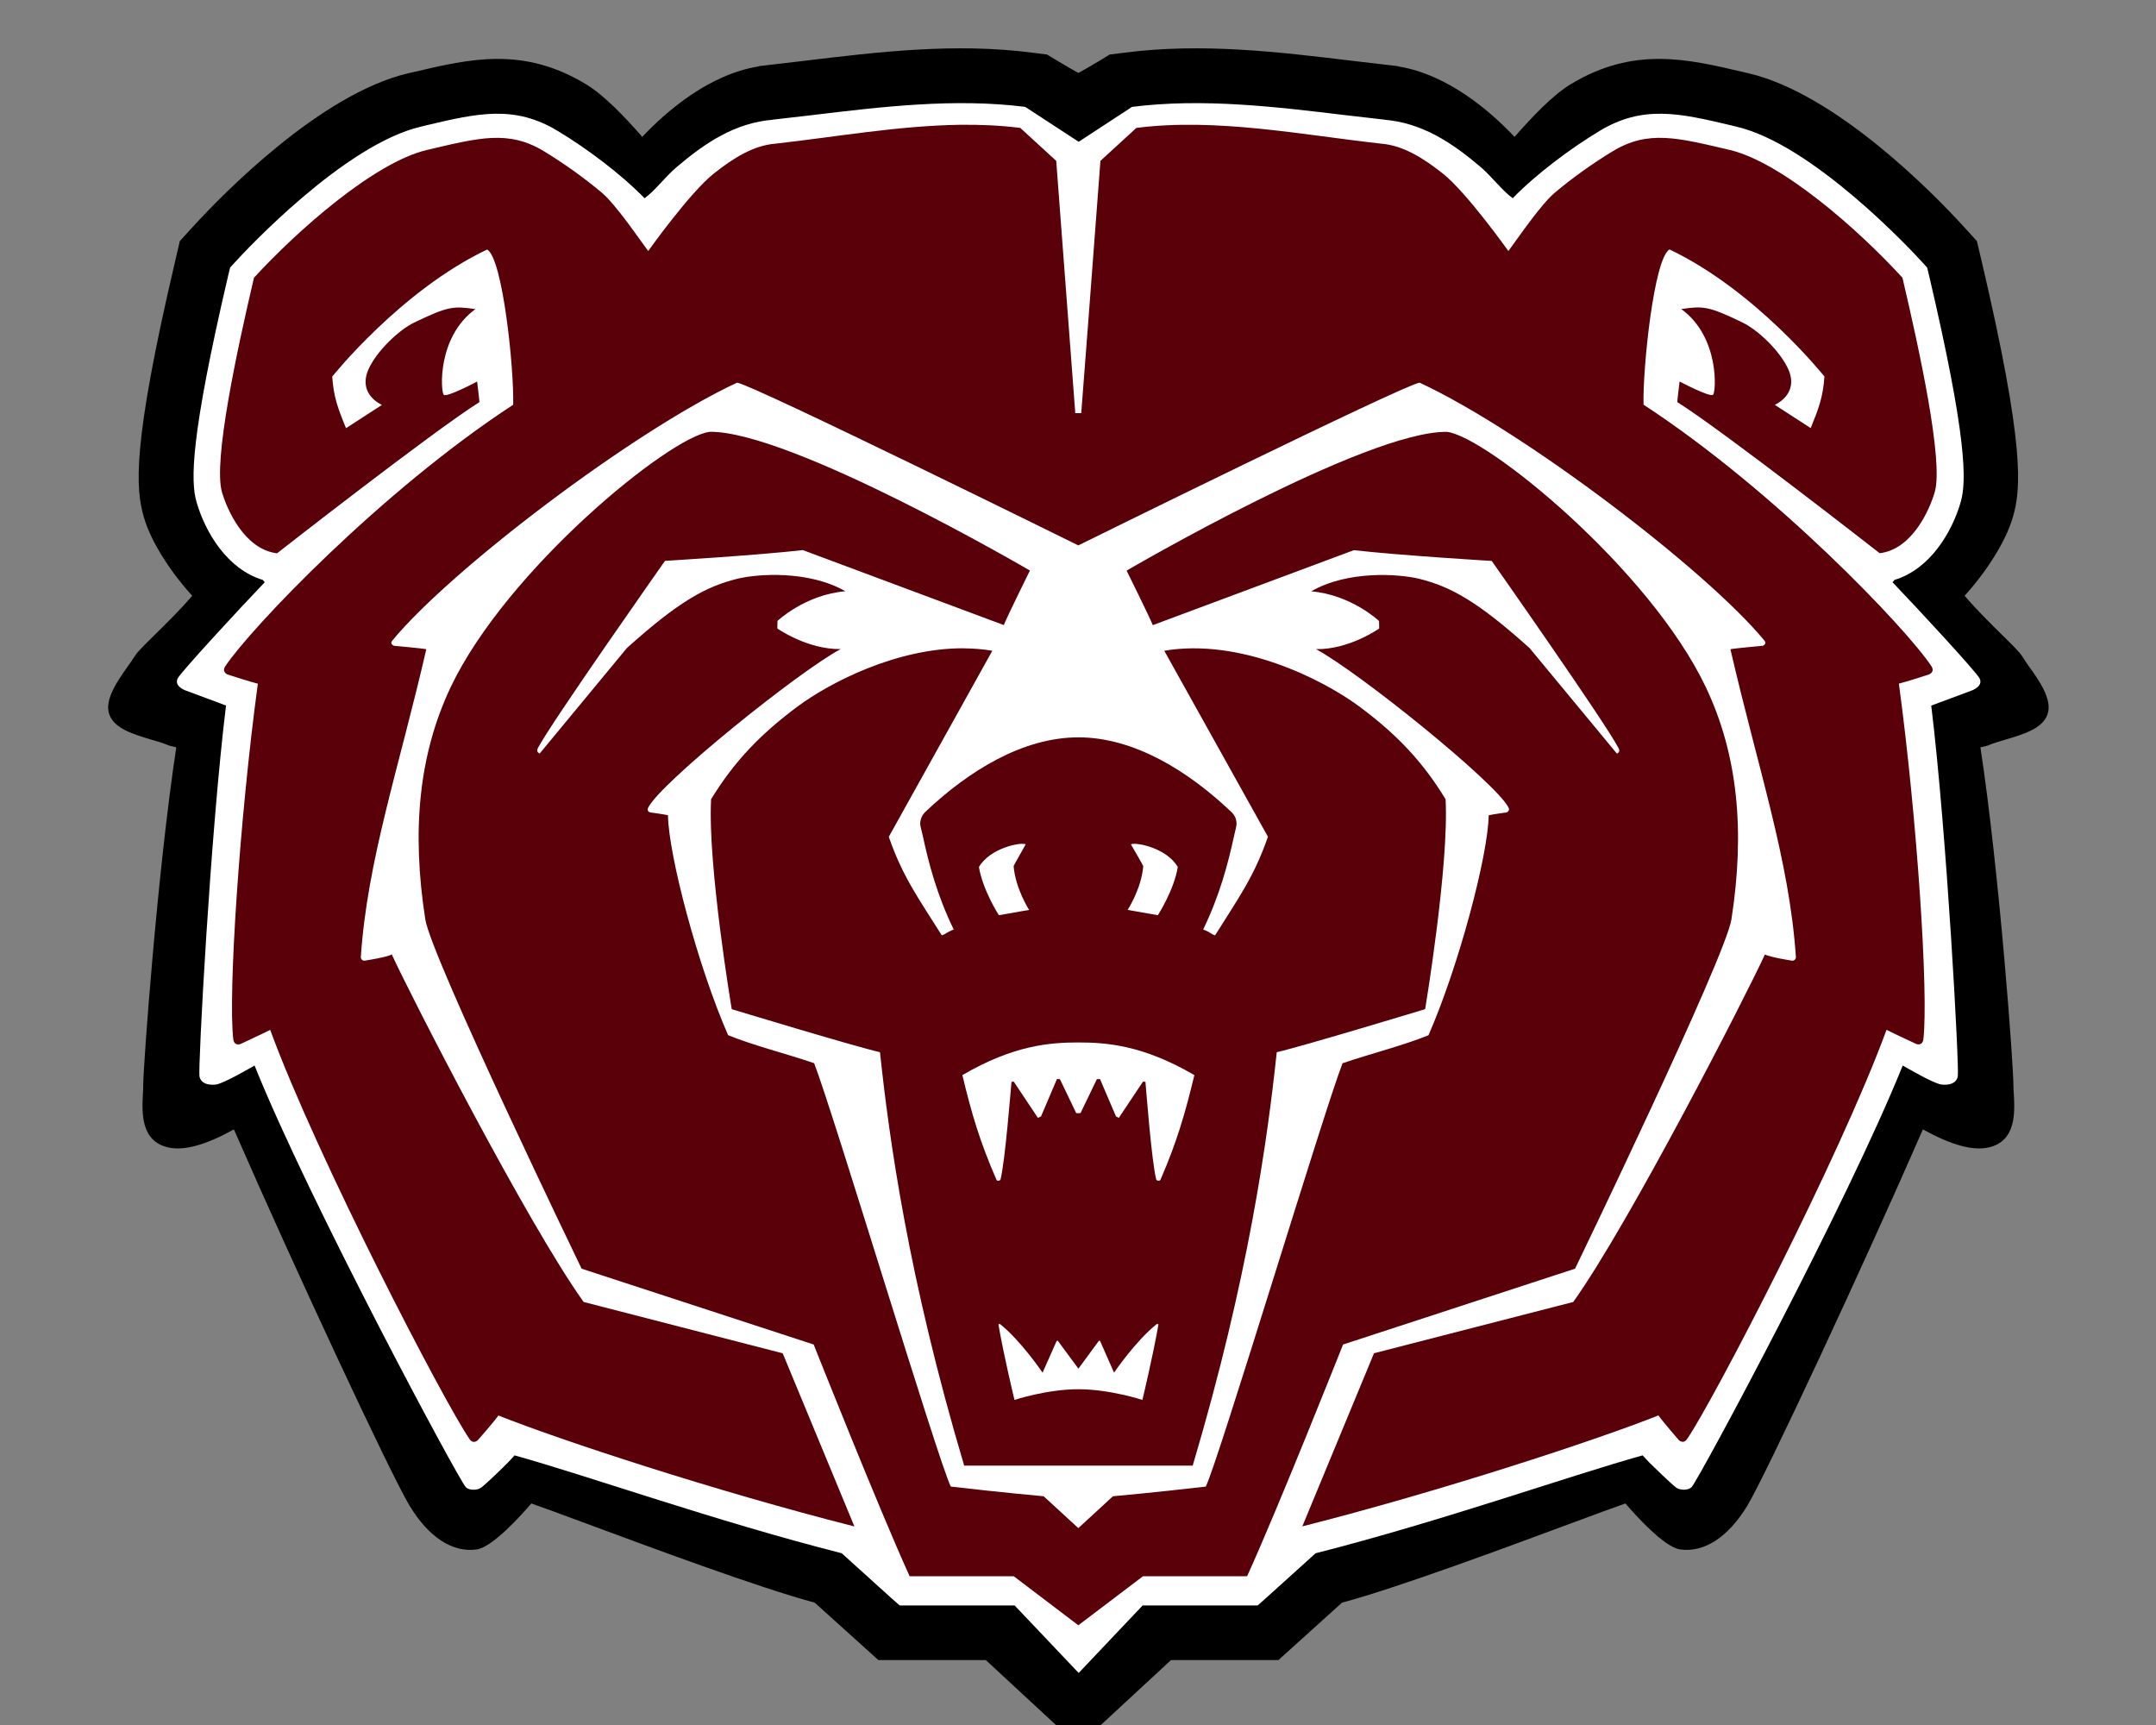 <svg viewBox='130 75 300 240' xmlns='http://www.w3.org/2000/svg'>
    <rect x="130" y="75" width="300" height="240" fill="#808080" stroke="none"/>
    <g
        fillRule='nonzero'
        transform='matrix(12.646 0 0 -12.646 -1012.58 4838.19)'
    >
        <path d='m94.844 375.85.058.013c.62.146 1.206.284 1.895-.133.202-.121.432-.364.621-.58.265.281.733.687 1.28.775v.003l.079.009.426.05c.813.098 1.654.199 2.501.09l.151-.019.017-.002.014-.009c.003-.001.205-.125.331-.194.126.069.328.192.33.194l.013.009.019.002.151.019c.847.109 1.687.008 2.5-.09l.427-.05s.079-.009.079-.01v-.002c.547-.088 1.014-.494 1.28-.775.19.216.418.459.619.58.69.417 1.276.279 1.898.133l.056-.013c.971-.227 2.049-1.338 2.356-1.673l.158-.173.054-.228c.476-2.032.432-2.5.343-2.806-.083-.293-.32-.636-.532-.869.134-.156.284-.304.407-.425.129-.126.197-.195.227-.241.018-.03.044-.067.072-.108.118-.164.263-.37.206-.531-.054-.157-.27-.22-.461-.277-.069-.02-.134-.039-.183-.06-.01-.006-.024-.009-.094-.025.207-1.355.365-3.509.363-3.72 0-.029.002-.064.005-.101.01-.191.028-.512-.277-.581-.175-.039-.407.024-.724.198-.66-1.513-1.729-3.803-1.932-4.14-.211-.347-.475-.518-.739-.481-.175.024-.497.383-.602.506-.102-.035-.312-.113-.569-.208-.73-.271-1.946-.723-2.549-.883l-.678-.612-.021-.02h-.032-1.151l-1.019-.943-1.019.943h-1.182l-.701.632c-.602.16-1.818.612-2.548.883-.257.095-.467.173-.57.208-.104-.123-.426-.482-.601-.506-.265-.037-.528.134-.738.481-.205.337-1.273 2.627-1.933 4.14-.317-.174-.549-.237-.723-.198-.306.069-.288.39-.279.581.003.037.004.072.004.101 0 .211.157 2.365.364 3.72-.069.017-.083.019-.094.025-.049.021-.113.04-.183.06-.19.057-.406.12-.46.277-.057.161.089.367.205.531.028.041.055.077.074.108.027.046.097.115.225.241.124.121.274.269.408.425-.213.233-.45.576-.533.869-.088.306-.133.774.344 2.806l.053.228.158.173c.308.335 1.386 1.446 2.356 1.673' />
        <path
        d='m102.22 358.25-.705.743h-1.152-.113l-.084.074-.553.5c-1.396.355-2.775.847-3.6 1.077-.031-.035-.06-.065-.075-.081-.045-.046-.235-.231-.294-.275-.038-.028-.131-.034-.169.008-.079.084-1.719 3.134-2.323 4.637-.006-.002-.341-.202-.431-.21-.071-.006-.157.006-.175.09-.017.089.119 2.67.292 4.08-.03.014-.414.153-.452.169-.041.018-.116.061-.078.133.041.074.653.739.956 1.055l-.022.026c-.387.116-.632.52-.729.859-.064.224-.071.697.352 2.503l.018.074.052.057c.121.133 1.208 1.299 2.049 1.494l.057.014c.563.133.97.228 1.449-.063.31-.186.692-.47.953-.739.11.077.231.239.35.34.321.273.646.489 1.064.524h-.007l.426.049c.778.094 1.581.19 2.356.092l.588-.384.587.384c.775.098 1.579.002 2.355-.092l.428-.049h-.008c.418-.035.744-.251 1.065-.524.117-.101.239-.262.349-.34.261.269.644.553.953.739.48.291.886.196 1.449.063l.057-.014c.841-.195 1.929-1.361 2.049-1.494l.052-.057.018-.074c.424-1.806.415-2.279.352-2.503-.097-.339-.342-.743-.729-.859l-.022-.026c.303-.316.916-.981.956-1.055.039-.072-.036-.115-.077-.133-.038-.016-.421-.156-.453-.169.172-1.41.31-3.991.292-4.08-.018-.084-.104-.096-.174-.09-.091.008-.425.207-.432.21-.604-1.503-2.243-4.553-2.322-4.637-.039-.042-.132-.035-.169-.008-.058.044-.249.229-.295.275-.015.016-.043.046-.076.081-.824-.23-2.203-.722-3.598-1.077l-.554-.5-.083-.074h-.114-1.152z'
        fill='#fff'
        />
        <g transform='matrix(.8 0 0 -.8 90.693 376.95)'>
        <path
            d='m12.77 2.084c-.846.013-1.713.168-2.537.26-.3.025-.575.198-.842.41-.328.258-.903 1.066-.903 1.066-.112-.148-.441-.638-.642-.806-.243-.204-.526-.405-.793-.567-.489-.295-.891-.185-1.608-.017-.719.169-1.774 1.098-2.379 1.757-.232.989-.563 2.519-.441 2.946.068.237.306.788.758.844 0 0 2.141-1.675 2.783-2.079.004.005-.031-.283-.031-.283s-.42.223-.459.182c-.042-.041-.095-.793.435-1.178-.299-.043-.371-.043-.844.186-.203.098-.513.386-.627.644-.151.346.186.487.186.487l-.494.32c-.111-.269-.171-.429-.19-.709 0 0 .941-1.182 2.131-1.748.215.123.371 1.64.358 2.135-1.816 1.186-3.614 3.078-3.959 3.595-.054.081.029.114.029.114s.322.105.418.127c-.252 1.865-.41 4.27-.338 4.888.012.099.096.069.096.069s.323-.15.412-.196c.649 1.768 2.389 5.114 2.74 5.625.055.082.117.016.117.016s.224-.255.282-.338c.838.335 2.993 1.044 4.896 1.526l-.986-2.381-2.738-.706c-.777-1.086-2.383-4.22-2.639-4.78-.057.037-.359.084-.359.084s-.055.018-.067-.041c.089-1.341.522-2.593.901-4.24-.051-.012-.444-.047-.444-.047s-.063-.024-.025-.07c.798-.971 3.316-2.885 4.744-3.549.221.031 4.693 2.238 4.693 2.238s4.473-2.207 4.694-2.238c1.429.664 3.945 2.578 4.744 3.549.037.046-.025.07-.025.07s-.392.035-.444.047c.38 1.647.812 2.899.901 4.24-.013.059-.067.041-.067.041s-.301-.047-.359-.084c-.257.56-1.861 3.694-2.637 4.78l-2.74.705-.986 2.381c1.902-.482 4.058-1.191 4.898-1.526.057.083.279.338.279.338s.062.066.117-.016c.351-.511 2.093-3.857 2.741-5.625.088.046.412.196.412.196s.085.03.095-.069c.072-.618-.085-3.023-.337-4.888.098-.022.416-.127.416-.127s.084-.033.031-.113c-.343-.518-2.144-2.41-3.959-3.596-.013-.495.143-2.012.357-2.135 1.191.566 2.131 1.748 2.131 1.748-.019.281-.079.44-.189.709l-.494-.32s.338-.141.187-.487c-.115-.258-.425-.546-.629-.644-.472-.229-.544-.229-.844-.186.53.385.478 1.137.438 1.178-.041.041-.461-.182-.461-.182s-.036.288-.031.284c.641.403 2.783 2.078 2.783 2.078.452-.055.69-.607.758-.844.121-.426-.213-1.956-.445-2.945-.603-.659-1.657-1.588-2.375-1.757-.717-.168-1.12-.278-1.609.017-.267.162-.551.363-.793.567-.202.168-.531.658-.643.806 0 0-.575-.808-.902-1.066-.269-.212-.544-.385-.842-.41-1.1-.122-2.274-.358-3.373-.217l-.494.453c-.116 1.564-.264 3.469-.264 3.469h-.082s-.145-1.905-.262-3.469l-.494-.453c-.275-.035-.556-.047-.838-.043zm-3.438 4.223c-.544.062-2.786 1.885-3.561 3.511-.44.93-.538 1.977-.349 3.192.081.525 2.15 4.805 2.15 4.805l3.192 1.043s.899 2.264 1.32 3.187h1.432l.888.674.889-.674h1.432c.422-.923 1.32-3.187 1.32-3.187l3.191-1.043s2.069-4.28 2.151-4.805c.188-1.215.089-2.262-.352-3.191-.773-1.627-3.016-3.45-3.56-3.512-1.114-.016-4.407 1.908-4.407 1.908s.323.652.36.75l2.765-1.031c.645.073 1.897.148 1.897.148s1.572 2.236 1.746 2.578c.028.055-.025.071-.025.071l-1.2-1.45c-.712-.64-1.083-.845-1.517-.953-.279-.068-.983-.119-1.487.172.553.047.933.408.933.408l.002.103s-.411.292-.869.284c.596.321 2.471 1.834 2.647 2.177.027.053-.028.069-.028.069s-.196.026-.244.039c-.007.546-.412 2.077-.828 3.025-.358.145-.79.251-1.182.385-.25.638-1.71 5.479-1.881 5.822-.714.083-1.277.133-1.277.133l-.476.438-.477-.438s-.562-.05-1.277-.133c-.172-.343-1.629-5.185-1.88-5.823-.39-.133-.825-.24-1.183-.385-.416-.948-.82-2.479-.827-3.025-.049-.012-.246-.039-.246-.039s-.054-.015-.025-.068c.176-.344 2.05-1.857 2.646-2.178-.457.008-.871-.283-.871-.283l.002-.104s.38-.361.934-.408c-.506-.29-1.207-.24-1.485-.172-.436.108-.808.313-1.52.953l-1.199 1.45s-.054-.016-.027-.071c.176-.342 1.75-2.578 1.75-2.578s1.251-.075 1.896-.148l2.764 1.031c.037-.098.359-.75.359-.75s-3.293-1.924-4.408-1.908zm3.496 2.976c-.922-.004-1.842.472-2.283.799-.503.374-.87.75-1.192 1.277-.049.905.284 2.887.284 2.887s1.669.507 2.039.592c.127 1.196.39 3.106 1.158 5.685h3.143c.767-2.579 1.029-4.489 1.156-5.685.37-.085 2.041-.592 2.041-.592s.331-1.982.281-2.887c-.32-.527-.685-.903-1.189-1.277-.504-.373-1.634-.942-2.68-.765l1.426 2.558c-.19.55-.41.849-.727 1.356-.071-.024-.051-.037-.164-.08.231-.479.342-.907.424-1.283.021-.092.035-.146.035-.168 0-.07-.027-.126-.076-.17-.592-.562-1.336-1.022-2.099-1.022-.764 0-1.508.46-2.102 1.022-.046.044-.074.1-.074.17 0 .022.016.076.037.168.081.376.192.804.424 1.283-.113.043-.092.056-.164.08-.318-.506-.539-.806-.729-1.355l1.424-2.559c-.131-.022-.261-.032-.393-.033z'
            fill='#5a0009'
        />
        <path
            d='m13.68 11.979c-.07-.033-.49.051-.643.312.051.317.274.663.274.663l.416-.073s-.186-.287-.213-.601c-.001-.009.164-.293.166-.301zm1.447 0c.005.008.17.292.17.301-.027.314-.215.601-.215.601l.416.073s.223-.346.274-.663c-.152-.261-.572-.345-.645-.312zm-.722 2.725c-.385 0-.888.035-1.596.449.124.519.242.921.469 1.439.003.02.05.017.056-.004.064-.254.142-1.257.151-1.343l.031-.002.332.498.043-.02.219-.514.041.002.224.467h.059l.225-.467.043-.002.22.514.039.02.332-.498.034.002c.008.085.084 1.089.148 1.343.005.02.054.023.059.004.225-.518.342-.92.466-1.439-.709-.414-1.212-.449-1.595-.449zm-1.08 3.871-.02.006c.075.441.221 1.039.221 1.039s.443-.147.879-.147c.433 0 .88.147.88.147s.145-.598.221-1.039l-.021-.006c-.29.229-.59.67-.59.67l-.192-.436-.015-.004-.283.385-.284-.385-.015.004-.194.436s-.298-.441-.587-.67z'
            fill='#fff'
        />
        </g>
    </g>
</svg>
